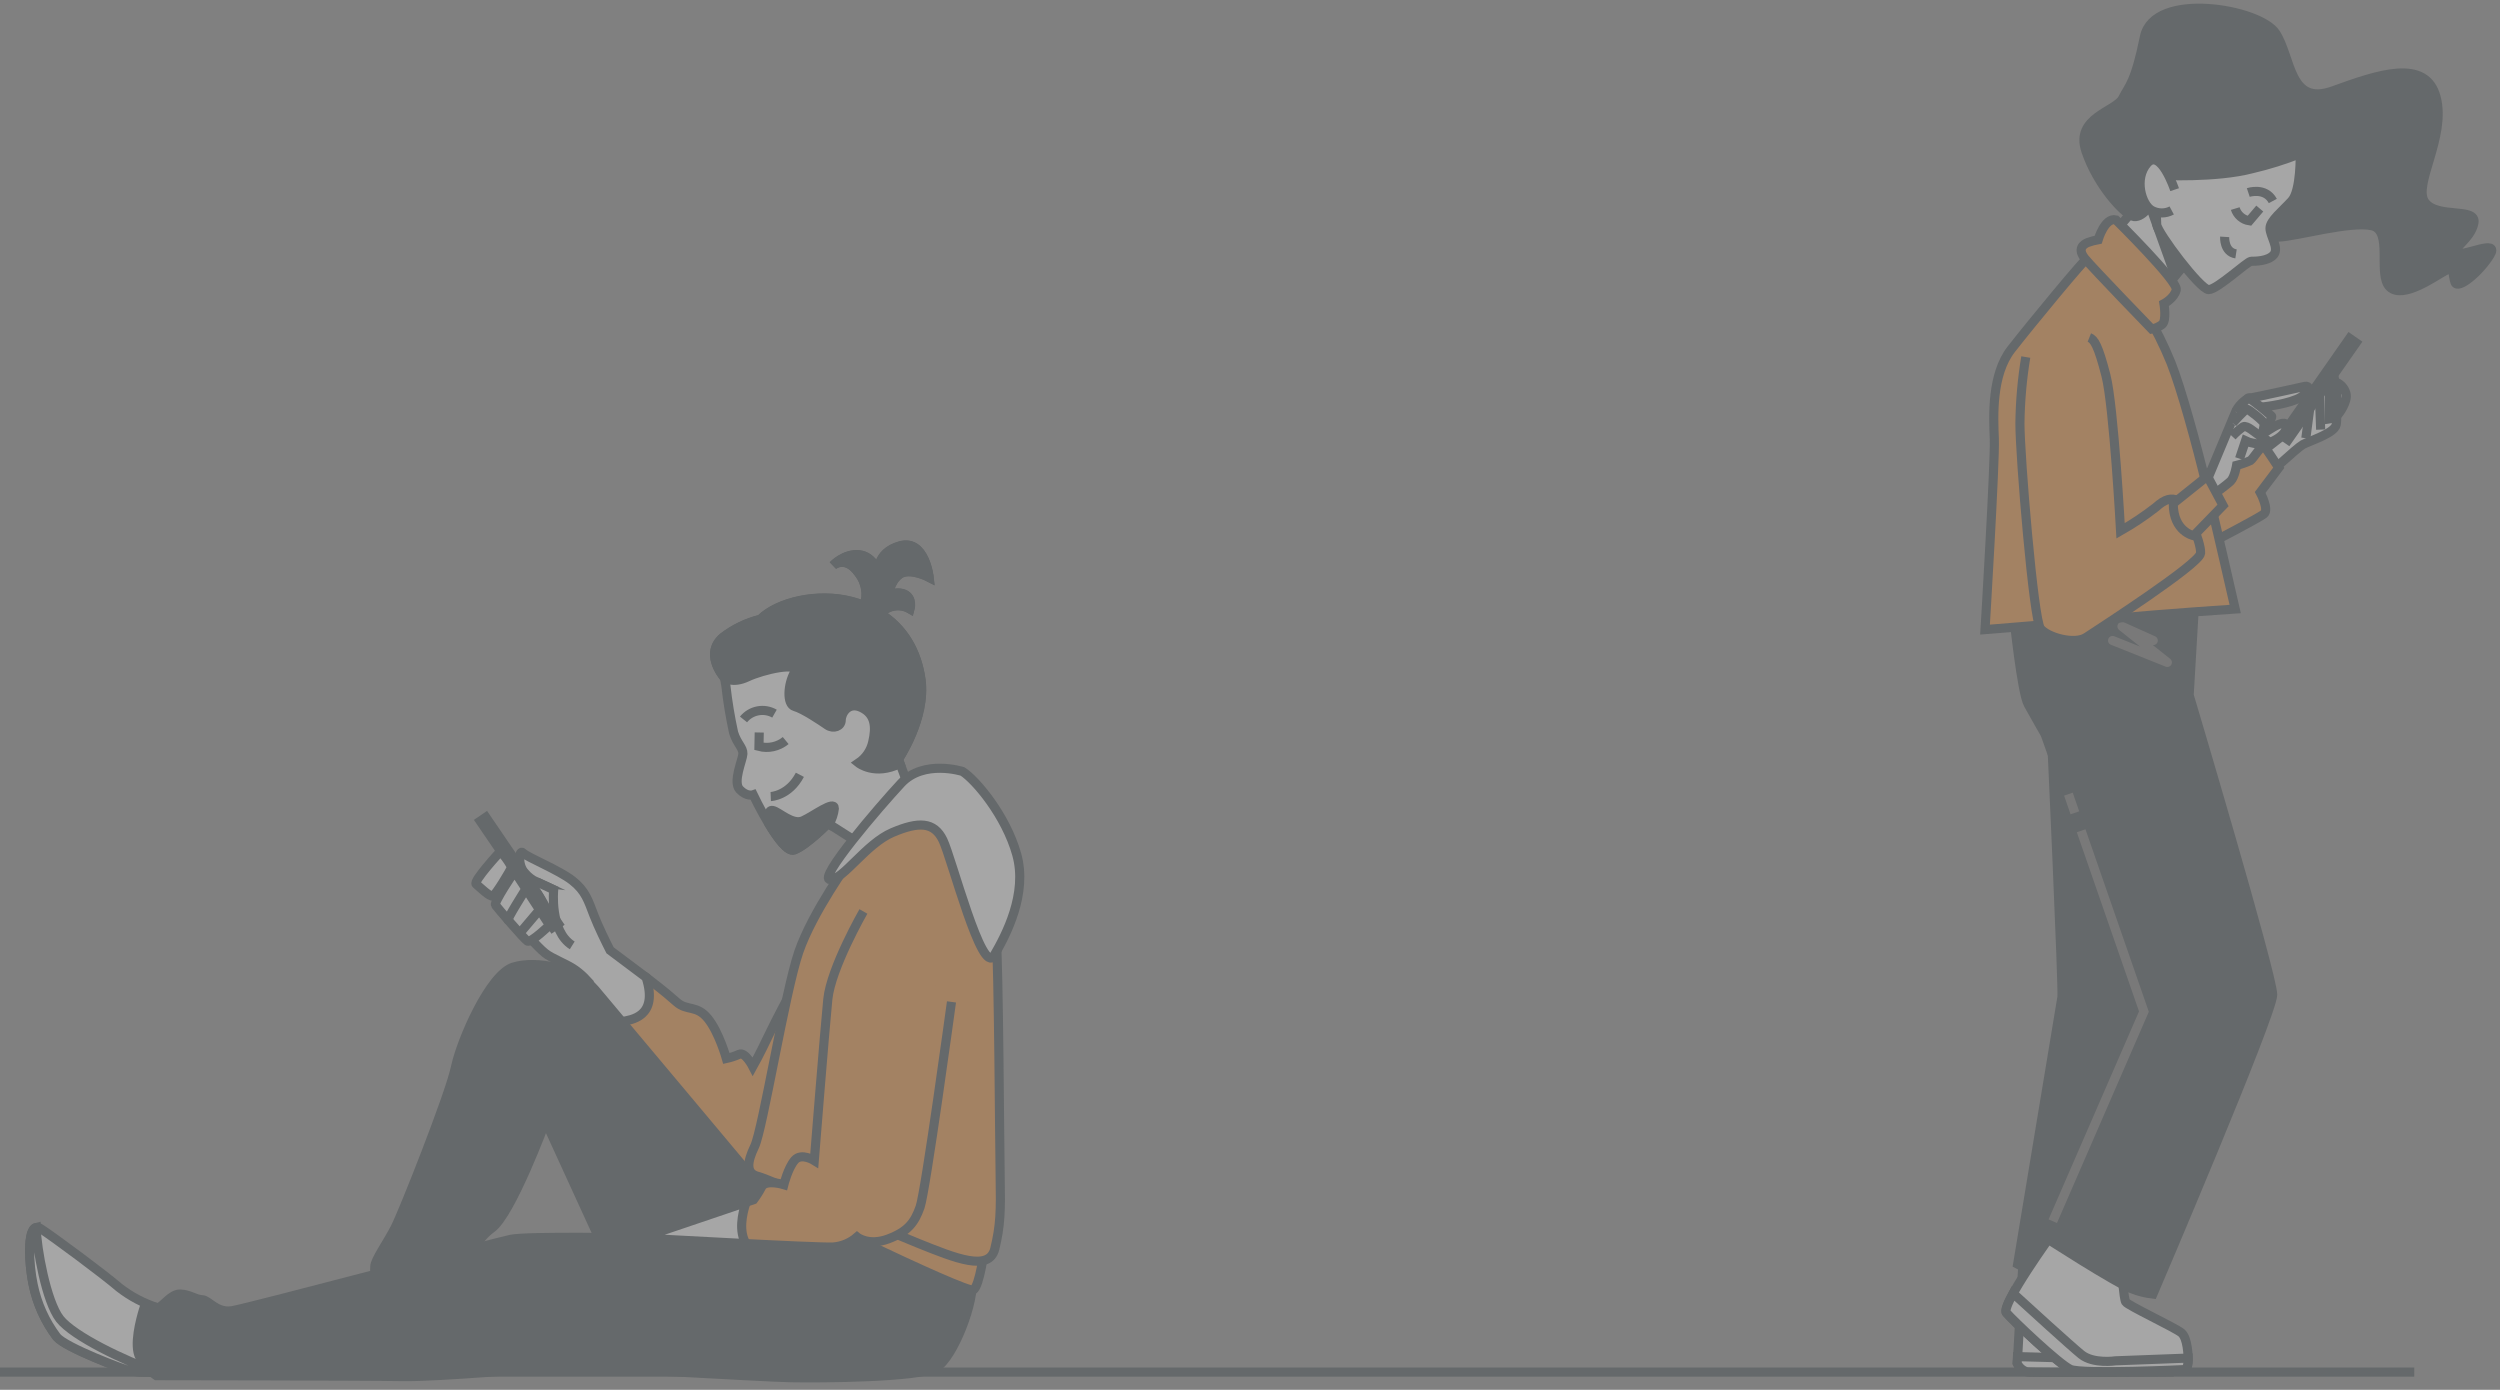 <svg width="304" height="169" viewBox="0 0 304 169" fill="none" xmlns="http://www.w3.org/2000/svg">
<rect x="0" y="0" width="304" height="169" fill="#808080" stroke="none"/>
<g opacity="0.3">
<path d="M246.013 153.191L245.302 165.774C245.416 166.021 245.58 166.241 245.784 166.421C245.988 166.601 246.227 166.736 246.487 166.818C247.248 166.953 263.854 166.818 263.854 166.818C263.97 166.143 263.924 165.451 263.719 164.798C263.596 164.368 263.365 163.977 263.049 163.662C262.734 163.346 262.343 163.115 261.913 162.992C261.078 162.783 255.312 160.143 254.821 159.934C254.33 159.725 254.059 156.39 254.059 156.39L246.013 153.191Z" fill="white" stroke="#263238" stroke-width="1.109" stroke-miterlimit="10"/>
<path d="M263.854 166.812C263.922 166.365 263.922 165.911 263.854 165.464L245.324 164.967L245.279 165.768C245.393 166.015 245.557 166.236 245.761 166.415C245.965 166.595 246.205 166.73 246.464 166.812C247.248 166.948 263.854 166.812 263.854 166.812Z" fill="white" stroke="#263238" stroke-width="1.109" stroke-miterlimit="10"/>
<path d="M249.46 89.442C249.46 89.442 250.888 120.318 250.73 121.266L245.347 153.722C245.347 153.722 249.934 156.255 252.152 156.729C253.878 157.053 255.623 157.264 257.377 157.361C257.377 157.361 264.661 127.755 264.977 126.017C265.293 124.279 261.332 86.779 261.332 86.779L249.46 89.442Z" fill="#263238" stroke="#263238" stroke-width="1.109" stroke-miterlimit="10"/>
<path d="M249.68 149.856C249.68 149.856 243.22 158.749 243.981 159.652C244.743 160.555 250.374 165.904 251.768 166.53C253.162 167.156 265.874 166.53 265.874 166.53C266.004 166.167 266.074 165.786 266.083 165.401C266.083 164.837 266.015 162.693 265.254 162.067C264.492 161.44 258.72 158.732 258.483 158.315C258.246 157.897 257.997 154.495 257.997 154.495L249.68 149.856Z" fill="white" stroke="#263238" stroke-width="1.109" stroke-miterlimit="10"/>
<path d="M265.869 166.53C265.998 166.167 266.068 165.786 266.077 165.402V165.142L257.253 165.475C257.253 165.475 254.544 165.887 253.088 164.708C251.864 163.72 246.509 158.839 244.794 157.271C244.145 158.456 243.767 159.375 243.981 159.635C244.749 160.538 250.374 165.887 251.768 166.513C253.162 167.139 265.869 166.53 265.869 166.53Z" fill="white" stroke="#263238" stroke-width="1.109" stroke-miterlimit="10"/>
<path d="M244.884 75.037C244.884 75.037 245.838 84.217 246.628 85.645C247.418 87.073 248.687 89.284 248.687 89.284L260.683 123.01L248.337 150.24C248.337 150.24 257.365 156.097 259.261 156.729C260.074 157.05 260.926 157.262 261.795 157.361C261.795 157.361 276.358 123.325 276.358 120.95C276.358 118.575 266.201 84.539 266.201 84.539L266.89 72.82L244.884 75.037Z" fill="#263238" stroke="#263238" stroke-width="1.109" stroke-miterlimit="10"/>
<path d="M256.891 77.886L263.549 80.55L258.031 76.171L261.834 77.886" stroke="#696969" stroke-width="1.109" stroke-linecap="round" stroke-linejoin="round"/>
<path d="M253.066 101.021L260.7 123.01L249.618 148.497" stroke="#696969" stroke-width="1.109" stroke-miterlimit="10"/>
<path d="M251.52 96.569L252.304 98.837" stroke="#696969" stroke-width="1.109" stroke-miterlimit="10"/>
<path d="M275.523 58.002C275.523 58.002 279.269 54.481 280.037 54.053C280.804 53.624 283.857 52.704 284.077 51.655C284.297 50.605 284.004 45.448 283.704 45.668C283.405 45.888 279.439 51.508 279.439 51.508L274.27 55.554L275.523 58.002Z" fill="white" stroke="#263238" stroke-width="1.109" stroke-miterlimit="10"/>
<path d="M280.844 49.843L280.392 53.285" stroke="#263238" stroke-width="1.109" stroke-miterlimit="10"/>
<path d="M282.04 48.044L282.192 52.242" stroke="#263238" stroke-width="1.109" stroke-miterlimit="10"/>
<path d="M283.253 46.622C283.253 46.622 283.18 51.04 283.253 51.491V46.622Z" fill="white"/>
<path d="M283.253 46.622C283.253 46.622 283.18 51.04 283.253 51.491" stroke="#263238" stroke-width="1.109" stroke-miterlimit="10"/>
<path d="M284.286 50.441C284.286 50.441 285.561 48.867 285.262 47.823C285.179 47.521 285.028 47.242 284.819 47.008C284.611 46.774 284.351 46.592 284.06 46.475L284.286 50.441Z" fill="white" stroke="#263238" stroke-width="1.109" stroke-miterlimit="10"/>
<path d="M275.077 53.962C275.303 54.109 277.097 56.88 277.097 56.88L274.84 59.876C274.84 59.876 275.969 61.975 275.291 62.499C274.614 63.024 269 65.941 269 65.941L267.127 58.38C267.127 58.38 271.319 55.757 271.545 55.836C271.767 55.951 271.969 56.102 272.143 56.282L275.077 53.962Z" fill="#F6851F" stroke="#263238" stroke-width="1.109" stroke-miterlimit="10"/>
<path d="M277.464 52.952L278.243 53.488L286.492 41.684L285.713 41.143L277.464 52.952Z" fill="#263238" stroke="#263238" stroke-width="1.109" stroke-miterlimit="10"/>
<path d="M253.991 31.218C253.528 31.443 246.989 39.365 244.574 42.463C242.159 45.561 242.396 50.616 242.509 53.37C242.621 56.123 241.38 76.561 241.38 76.561C241.38 76.561 251.367 75.759 257.337 75.184C263.307 74.608 271.799 74.055 271.799 74.055C271.799 74.055 269.389 63.498 268.244 58.787C267.099 54.075 265.259 47.31 263.995 44.116C263.123 41.97 262.085 39.895 260.892 37.91L253.991 31.218Z" fill="#F6851F" stroke="#263238" stroke-width="1.109" stroke-miterlimit="10"/>
<path d="M266.156 31.562L262.483 35.692L256.841 28.577L260.17 24.672C260.17 24.672 262.122 22.607 263.273 22.833C264.424 23.058 266.156 31.562 266.156 31.562Z" fill="white" stroke="#263238" stroke-width="1.109" stroke-miterlimit="10"/>
<path d="M262.257 27.313L264.497 33.559L266.156 31.562L262.257 27.313Z" fill="#263238" stroke="#263238" stroke-width="1.109" stroke-miterlimit="10"/>
<path d="M261.812 24.559C261.812 24.559 260.435 26.737 259.289 26.28C258.144 25.823 255.041 22.489 253.647 18.381C252.253 14.273 257.32 13.556 258.121 11.954C258.923 10.352 259.617 10.115 260.762 4.489C261.908 -1.137 274.767 1.047 276.719 4.032C278.671 7.017 278.327 12.987 283.721 11.034C289.116 9.082 294.973 7.017 296.236 11.836C297.5 16.654 293.364 22.511 294.86 24.582C296.355 26.653 301.174 25.146 300.829 27.104C300.485 29.062 297.957 30.32 298.759 30.777C299.56 31.235 304.04 28.944 302.776 31.009C301.512 33.074 298.877 35.258 298.533 34.338C298.189 33.418 298.533 32.273 297.269 32.961C296.005 33.649 292.191 36.403 290.611 34.913C289.031 33.424 291.068 28.024 288.427 27.448C285.787 26.873 279.36 28.712 277.176 28.825C274.992 28.938 274.767 28.261 270.749 26.303C266.732 24.345 261.812 24.559 261.812 24.559Z" fill="#263238" stroke="#263238" stroke-width="1.109" stroke-miterlimit="10"/>
<path d="M262.714 21.326C262.714 21.326 269.485 21.67 273.847 20.519C275.842 20.054 277.8 19.441 279.704 18.686C279.704 18.686 279.817 23.16 278.671 24.424C277.526 25.688 276.031 26.833 276.031 27.753C276.031 28.673 277.159 30.162 276.488 30.969C275.816 31.776 274.191 31.77 273.734 31.77C273.277 31.77 269.604 35.218 268.571 35.218C267.539 35.218 262.365 28.329 262.257 27.319C262.195 26.095 262.195 24.869 262.257 23.645" fill="white"/>
<path d="M262.714 21.326C262.714 21.326 269.485 21.67 273.847 20.519C275.842 20.054 277.8 19.441 279.704 18.686C279.704 18.686 279.817 23.16 278.671 24.424C277.526 25.688 276.031 26.833 276.031 27.753C276.031 28.673 277.159 30.162 276.488 30.969C275.816 31.776 274.191 31.77 273.734 31.77C273.277 31.77 269.604 35.218 268.571 35.218C267.539 35.218 262.365 28.329 262.257 27.319C262.195 26.095 262.195 24.869 262.257 23.645" stroke="#263238" stroke-width="1.109" stroke-miterlimit="10"/>
<path d="M274.789 25.361L273.525 26.85C273.127 26.79 272.754 26.618 272.45 26.354C272.145 26.09 271.921 25.746 271.804 25.361" stroke="#263238" stroke-width="1.109" stroke-miterlimit="10"/>
<path d="M270.518 28.802C270.518 28.802 270.405 30.642 271.9 30.873" stroke="#263238" stroke-width="1.109" stroke-miterlimit="10"/>
<path d="M273.39 23.408C273.39 23.408 275.455 22.72 276.375 24.441" stroke="#263238" stroke-width="1.109" stroke-miterlimit="10"/>
<path d="M264.435 23.064C264.435 23.064 262.743 17.986 261.106 19.848C259.47 21.71 260.418 24.926 261.671 25.592C262.041 25.791 262.455 25.894 262.875 25.894C263.296 25.894 263.709 25.791 264.08 25.592" fill="white"/>
<path d="M264.435 23.064C264.435 23.064 262.743 17.986 261.106 19.848C259.47 21.71 260.418 24.926 261.671 25.592C262.041 25.791 262.455 25.894 262.875 25.894C263.296 25.894 263.709 25.791 264.08 25.592" stroke="#263238" stroke-width="1.109" stroke-miterlimit="10"/>
<path d="M257.298 26.738C257.298 26.738 264.87 34.203 264.633 35.235C264.396 36.268 263.138 36.928 263.138 36.928C263.138 36.928 263.482 38.993 262.912 39.45C262.54 39.733 262.107 39.926 261.648 40.014C261.648 40.014 254.476 32.611 253.529 31.443C252.581 30.275 253.303 29.722 253.873 29.491C254.283 29.34 254.706 29.225 255.137 29.147C255.137 29.147 255.944 26.405 257.298 26.738Z" fill="#F6851F" stroke="#263238" stroke-width="1.109" stroke-miterlimit="10"/>
<path d="M246.334 43.416C245.893 46.086 245.655 48.785 245.623 51.491C245.623 55.525 247.282 75.353 248.117 76.425C248.952 77.497 252.27 78.439 253.698 77.492C255.125 76.544 267.471 68.588 267.59 67.279C267.708 65.969 265.688 61.224 264.859 60.869C264.029 60.513 263.312 60.632 262.128 61.698C260.775 62.748 259.35 63.701 257.862 64.548C257.862 64.548 257.032 49.352 256.084 45.668C255.137 41.983 254.657 41.278 254.064 41.041" fill="#F6851F"/>
<path d="M246.334 43.416C245.893 46.086 245.655 48.785 245.623 51.491C245.623 55.525 247.282 75.353 248.117 76.425C248.952 77.497 252.27 78.439 253.698 77.492C255.125 76.544 267.471 68.588 267.59 67.279C267.708 65.969 265.688 61.224 264.859 60.869C264.029 60.513 263.313 60.632 262.128 61.698C260.775 62.748 259.35 63.701 257.862 64.548C257.862 64.548 257.032 49.352 256.084 45.668C255.137 41.983 254.657 41.278 254.064 41.041" stroke="#263238" stroke-width="1.109" stroke-miterlimit="10"/>
<path d="M268.227 58.764C268.227 58.764 271.613 50.656 271.861 50.063C272.109 49.471 272.933 48.517 273.644 48.399C274.355 48.28 279.817 47.096 280.291 46.977C280.765 46.858 281.126 47.451 279.817 48.28C278.508 49.11 275.303 49.471 275.303 49.471L274.823 53.031C274.823 53.031 278.034 50.537 278.034 51.846C278.034 53.156 275.658 53.979 275.303 54.103C274.947 54.228 273.999 55.745 273.661 55.999C273.116 56.249 272.549 56.447 271.968 56.592C271.968 56.592 271.731 58.019 271.257 58.493C270.783 58.967 268.645 60.513 268.645 60.513L268.227 58.764Z" fill="white" stroke="#263238" stroke-width="1.109" stroke-miterlimit="10"/>
<path d="M271.861 50.063C271.861 50.063 273.238 48.371 273.441 48.371C274.412 49.057 275.341 49.801 276.222 50.599C276.392 50.763 275.331 52.49 275.167 52.766C275.004 53.043 274.942 53.268 274.496 53.105C274.194 52.98 273.913 52.811 273.661 52.602" fill="white"/>
<path d="M271.861 50.063C271.861 50.063 273.238 48.371 273.441 48.371C274.412 49.057 275.341 49.801 276.222 50.599C276.392 50.763 275.331 52.49 275.167 52.766C275.004 53.043 274.942 53.268 274.496 53.105C274.194 52.98 273.913 52.811 273.661 52.602" stroke="#263238" stroke-width="1.109" stroke-miterlimit="10"/>
<path d="M271.494 51.446C271.494 51.446 272.995 49.753 273.215 49.753C273.435 49.753 275.331 51.254 275.331 51.531C275.331 51.807 274.998 53.483 274.722 53.539C274.33 53.541 273.938 53.504 273.554 53.426" fill="white"/>
<path d="M271.494 51.446C271.494 51.446 272.995 49.753 273.215 49.753C273.435 49.753 275.331 51.254 275.331 51.531C275.331 51.807 274.998 53.483 274.722 53.539C274.33 53.541 273.938 53.504 273.554 53.426" stroke="#263238" stroke-width="1.109" stroke-miterlimit="10"/>
<path d="M271.438 53.06C271.838 52.621 272.287 52.23 272.775 51.892C273.215 51.666 274.219 52.614 274.829 53.02C275.438 53.426 276.166 53.658 275.833 54.047C275.5 54.436 274.219 53.883 273.943 53.883C273.634 53.833 273.334 53.737 273.051 53.601L272.329 55.774" fill="white"/>
<path d="M271.438 53.06C271.838 52.621 272.287 52.23 272.775 51.892C273.215 51.666 274.219 52.614 274.829 53.02C275.438 53.426 276.166 53.658 275.833 54.047C275.5 54.436 274.219 53.883 273.943 53.883C273.634 53.833 273.334 53.737 273.051 53.601L272.329 55.774" stroke="#263238" stroke-width="1.109" stroke-miterlimit="10"/>
<path d="M264.266 61.224L268.419 57.901L270.321 61.461L266.754 65.14C266.754 65.14 264.266 64.666 264.266 61.224Z" fill="#F6851F" stroke="#263238" stroke-width="1.109" stroke-miterlimit="10"/>
<path d="M19.185 159.031C17.482 158.496 15.89 157.659 14.484 156.56C12.605 154.94 6.67 150.539 4.954 149.411C3.239 148.282 3.448 153.496 4.029 156.182C4.499 158.502 5.484 160.687 6.912 162.575C7.996 163.861 15.066 166.524 15.856 166.705C16.645 166.885 19.805 166.942 20.449 166.637C21.092 166.333 19.749 161.26 19.185 159.031Z" fill="white" stroke="#263238" stroke-width="1.109" stroke-miterlimit="10"/>
<path d="M7.273 160.38C5.62 158.258 4.452 151.752 4.401 149.258C3.273 149.523 3.521 153.829 4.029 156.199C4.499 158.519 5.484 160.703 6.912 162.591C7.996 163.878 15.066 166.541 15.856 166.722C16.923 166.863 18.002 166.904 19.077 166.846C15.235 165.497 8.938 162.513 7.273 160.38Z" fill="white" stroke="#263238" stroke-width="1.109" stroke-miterlimit="10"/>
<path d="M96.317 120.369C96.317 120.369 94.365 123.986 93.378 126.085C92.39 128.184 91.544 129.696 91.544 129.696C91.544 129.696 90.602 127.856 89.885 128.201C89.385 128.425 88.863 128.597 88.328 128.714C88.328 128.714 87.436 125.52 86.071 123.845C84.705 122.169 83.548 122.976 82.284 121.858C80.496 120.279 79.774 119.805 78.577 118.845C77.105 117.666 74.853 122.66 74.814 124.544C74.774 126.429 84.429 138.272 86.838 141.511C89.247 144.75 91.679 146.787 93.248 144.818C94.817 142.848 95.561 140.975 96.746 134.661C97.931 128.347 100.826 118.693 96.317 120.369Z" fill="#F6851F" stroke="#263238" stroke-width="1.109" stroke-miterlimit="10"/>
<path d="M78.566 118.845L74.182 115.556C73.708 114.625 72.754 112.689 72.235 111.341C71.524 109.507 71.214 108.339 69.583 107.064C67.953 105.789 64.093 104.243 63.602 103.718C63.111 103.193 62.914 105.196 63.805 106.127C64.203 106.609 64.704 106.995 65.272 107.256C65.272 107.256 58.913 106.466 58.902 106.962C58.891 107.459 64.308 114.298 66.266 115.883C67.084 116.56 68.912 117.198 69.95 117.943C70.462 118.31 70.935 118.73 71.361 119.195C71.118 119.331 71.039 119.325 71.011 119.308C71.237 119.624 74.605 124.431 75.638 124.223C76.67 124.014 80.124 123.704 78.566 118.845Z" fill="white" stroke="#263238" stroke-width="1.109" stroke-miterlimit="10"/>
<path d="M59.081 99.377L58.396 99.844L67.204 112.776L67.889 112.309L59.081 99.377Z" fill="#263238" stroke="#263238" stroke-width="1.109" stroke-miterlimit="10"/>
<path d="M60.877 103.509C60.877 103.509 57.492 107.165 57.898 107.504C58.304 107.842 59.591 109.112 59.94 108.954C60.29 108.796 62.073 105.851 62.164 105.518C62.254 105.185 60.877 103.509 60.877 103.509Z" fill="white" stroke="#263238" stroke-width="1.109" stroke-miterlimit="10"/>
<path d="M62.57 105.964C62.57 105.964 60.008 109.722 60.251 110.06C60.493 110.399 63.732 114.185 64.138 114.439C64.544 114.693 66.83 112.503 66.83 112.503L62.57 105.964Z" fill="white" stroke="#263238" stroke-width="1.109" stroke-miterlimit="10"/>
<path d="M63.935 108.119C63.935 108.119 61.543 111.882 61.791 111.888" stroke="#263238" stroke-width="1.109" stroke-miterlimit="10"/>
<path d="M65.538 110.72L63.331 113.327" stroke="#263238" stroke-width="1.109" stroke-miterlimit="10"/>
<path d="M65.272 107.239L67.326 108.187C67.326 108.187 66.813 113.231 69.583 114.958" fill="white"/>
<path d="M65.272 107.239L67.326 108.187C67.326 108.187 66.813 113.231 69.583 114.958" stroke="#263238" stroke-width="1.109" stroke-miterlimit="10"/>
<path d="M94.472 146.73C94.472 146.73 74.509 122.891 72.343 120.329C70.176 117.768 65.289 116.707 62.423 117.598C59.557 118.49 56.069 126.502 55.376 129.814C54.681 133.126 49.011 147.424 48.04 149.303C47.07 151.182 45.591 153.214 45.575 154.009C45.558 154.805 45.546 155.431 45.546 155.431L44.553 157.626C44.553 157.626 49.135 158.19 51.042 157.914C52.949 157.637 55.68 155.471 56.177 154.37C56.673 153.27 58.073 150.562 59.76 149.377C62.163 147.684 66.344 136.36 66.344 136.36L74.244 153.62C74.244 153.62 89.874 155.826 93.366 155.42C96.859 155.014 94.472 146.73 94.472 146.73Z" fill="#263238" stroke="#263238" stroke-width="1.109" stroke-miterlimit="10"/>
<path d="M93.716 144.818C93.716 144.818 91.279 147.932 91.268 148.57V149.202L77.929 150.539C77.929 150.539 64.155 150.268 62.09 150.703C60.025 151.137 30.097 159.104 28.19 159.387C26.283 159.669 25.369 158.061 24.579 158.044C23.789 158.027 23.005 157.378 21.899 157.355C20.793 157.333 19.811 158.901 19.173 159.048C18.763 159.2 18.334 159.296 17.898 159.336C17.424 159.336 17.763 158.207 17.424 159.336C17.086 160.464 16.234 163.585 16.995 165.023C17.487 165.919 18.176 166.691 19.01 167.28C19.01 167.28 44.666 167.309 48.915 167.393C53.164 167.478 66.356 166.316 67.942 166.186C69.527 166.056 92.458 167.455 96.097 167.529C99.737 167.602 111.778 167.529 113.86 166.293C115.942 165.057 118.611 158.151 118.188 155.454C117.765 152.757 95.748 145.038 95.748 145.038L93.716 144.818Z" fill="#263238" stroke="#263238" stroke-width="1.109" stroke-miterlimit="10"/>
<path d="M92.808 142.583C92.583 143.133 92.516 143.735 92.616 144.321C92.751 145.45 117.539 157.299 118.34 156.859C119.141 156.419 119.706 151.814 119.706 151.814L92.836 141.156L92.808 142.583Z" fill="#F6851F" stroke="#263238" stroke-width="1.109" stroke-miterlimit="10"/>
<path d="M103.37 104.626C103.37 104.626 98.817 110.872 97.135 115.748C95.454 120.623 92.751 137.353 91.764 139.395C90.776 141.438 90.748 142.702 92.165 143.046C93.581 143.39 107.089 149.354 111.642 151.182C116.196 153.011 120.281 154.681 120.969 151.843C121.658 149.004 121.697 147.266 121.618 142.989C121.539 138.712 121.466 118.597 121.105 112.734C120.744 106.872 117.606 97.302 113.487 97.539C109.368 97.776 103.37 104.626 103.37 104.626Z" fill="#F6851F" stroke="#263238" stroke-width="1.109" stroke-miterlimit="10"/>
<path d="M111.998 82.643C111.513 79.201 109.865 76.391 107.05 74.631C107.495 74.133 108.098 73.805 108.757 73.703C109.417 73.6 110.091 73.728 110.666 74.066C110.666 74.066 111.044 72.724 109.95 72.255C109.628 72.13 109.28 72.089 108.938 72.134C108.595 72.18 108.27 72.31 107.992 72.515C107.992 72.515 108.178 70.715 109.397 69.84C110.616 68.966 112.991 70.213 112.991 70.213C112.991 70.213 112.483 65.546 109.465 66.387C106.446 67.228 106.846 69.772 106.846 69.772C106.846 69.772 106.282 67.662 104.488 67.476C102.694 67.29 101.311 68.763 101.311 68.763C101.311 68.763 102.84 67.442 104.448 69.727C104.873 70.275 105.154 70.92 105.266 71.604C105.379 72.287 105.319 72.989 105.092 73.643C104.614 73.456 104.126 73.296 103.63 73.164C99.387 72.035 94.546 73.254 92.481 75.319C90.829 75.726 89.281 76.472 87.933 77.508C85.676 79.421 87.786 82.062 88.096 82.423L88.266 83.371C88.479 85.293 88.794 87.203 89.208 89.092C89.631 90.452 90.37 90.915 90.337 91.665C90.303 92.416 89.067 95.096 89.947 96.01C90.827 96.924 91.589 96.648 91.589 96.648C91.589 96.648 95.048 103.921 96.56 103.345C98.072 102.77 100.674 100.123 100.674 100.123L104.087 102.296L110.379 95.361L109.25 92.337C109.25 92.337 112.658 87.309 111.998 82.643Z" fill="white" stroke="#263238" stroke-width="1.109" stroke-miterlimit="10"/>
<path d="M90.901 82.316C92.729 81.447 97.406 80.375 96.605 81.78C95.804 83.185 95.623 85.645 96.65 85.921C97.677 86.198 99.855 87.665 100.6 88.178C101.345 88.692 102.293 88.342 102.293 87.563C102.293 86.785 103.117 85.25 104.781 86.057C106.446 86.864 106.547 88.421 106.124 90.227C105.899 91.269 105.278 92.183 104.392 92.777C104.392 92.777 106.378 94.374 109.436 92.845L109.239 92.326C109.239 92.326 112.624 87.287 111.981 82.621C111.496 79.179 109.848 76.369 107.032 74.608C107.477 74.111 108.081 73.783 108.74 73.68C109.399 73.577 110.074 73.706 110.649 74.044C110.649 74.044 111.027 72.701 109.933 72.233C109.611 72.108 109.263 72.066 108.92 72.112C108.578 72.157 108.253 72.288 107.975 72.492C107.975 72.492 108.161 70.692 109.38 69.818C110.599 68.943 112.974 70.19 112.974 70.19C112.974 70.19 112.466 65.524 109.447 66.365C106.429 67.205 106.829 69.75 106.829 69.75C106.829 69.75 106.265 67.64 104.471 67.454C102.676 67.267 101.294 68.74 101.294 68.74C101.294 68.74 102.823 67.42 104.431 69.705C104.856 70.252 105.137 70.897 105.249 71.581C105.362 72.265 105.302 72.966 105.075 73.621C104.597 73.434 104.109 73.274 103.613 73.141C99.37 72.013 94.529 73.231 92.463 75.297C90.812 75.704 89.264 76.449 87.916 77.486C85.659 79.399 87.769 82.039 88.079 82.4C88.096 82.434 89.072 83.185 90.901 82.316Z" fill="#263238" stroke="#263238" stroke-width="1.109" stroke-miterlimit="10"/>
<path d="M92.323 89.07L92.289 90.763C92.848 90.911 93.435 90.924 94 90.8C94.565 90.677 95.093 90.42 95.539 90.052" stroke="#263238" stroke-width="1.109" stroke-miterlimit="10"/>
<path d="M90.41 87.484C90.852 86.938 91.474 86.567 92.165 86.438C92.855 86.309 93.57 86.43 94.179 86.779" stroke="#263238" stroke-width="1.109" stroke-miterlimit="10"/>
<path d="M93.722 96.862C93.722 96.862 95.922 96.778 97.265 94.216" stroke="#263238" stroke-width="1.109" stroke-miterlimit="10"/>
<path d="M97.677 99.785C96.368 100.406 94.721 98.69 93.948 98.549C93.321 98.431 93.429 99.678 93.496 100.163C94.557 101.935 95.815 103.65 96.583 103.357C98.095 102.792 100.696 100.135 100.696 100.135L100.815 100.214C101.163 99.631 101.382 98.981 101.458 98.307C101.475 97.274 98.981 99.192 97.677 99.785Z" fill="#263238" stroke="#263238" stroke-width="1.109" stroke-miterlimit="10"/>
<path d="M117.042 93.81C117.042 93.81 112.32 92.292 109.572 95.249C106.824 98.205 99.365 106.923 100.95 106.957C102.536 106.991 105.312 102.606 108.505 101.241C111.699 99.875 113.584 99.921 114.661 102.155C115.739 104.389 119.407 118.716 120.868 116.21C122.329 113.705 124.97 108.695 123.638 103.915C122.307 99.136 118.605 94.791 117.042 93.81Z" fill="white" stroke="#263238" stroke-width="1.109" stroke-miterlimit="10"/>
<path d="M104.99 110.833C104.99 110.833 101.04 117.722 100.662 121.514C100.284 125.306 99.015 141.122 99.015 141.122C99.015 141.122 97.452 140.14 96.639 141.071C95.827 142.002 95.313 144.056 95.313 144.056C95.313 144.056 93.113 143.379 92.616 144.321C92.332 144.868 92.004 145.391 91.634 145.884L77.929 150.539C77.929 150.539 99.596 151.758 101.339 151.634C102.404 151.548 103.413 151.123 104.217 150.421C104.217 150.421 105.616 151.549 108.009 150.652C110.401 149.755 111.219 148.66 111.885 146.77C112.551 144.88 115.7 121.83 115.7 121.83" fill="#F6851F"/>
<path d="M104.99 110.833C104.99 110.833 101.04 117.722 100.662 121.514C100.284 125.306 99.015 141.122 99.015 141.122C99.015 141.122 97.452 140.14 96.639 141.071C95.827 142.002 95.313 144.056 95.313 144.056C95.313 144.056 93.113 143.379 92.616 144.321C92.332 144.868 92.004 145.391 91.634 145.884L77.929 150.539C77.929 150.539 99.596 151.758 101.339 151.634C102.404 151.548 103.413 151.123 104.217 150.421C104.217 150.421 105.616 151.549 108.009 150.652C110.401 149.755 111.219 148.66 111.885 146.77C112.551 144.88 115.7 121.83 115.7 121.83" stroke="#263238" stroke-width="1.109" stroke-miterlimit="10"/>
<path d="M77.929 150.539C77.929 150.539 84.513 150.912 90.715 151.222C89.817 149.761 90.235 147.65 90.715 146.211L77.929 150.539Z" fill="white" stroke="#263238" stroke-width="1.109" stroke-miterlimit="10"/>
<path d="M0 166.846H293.573" stroke="#263238" stroke-width="1.109" stroke-miterlimit="10"/>
</g>
</svg>
